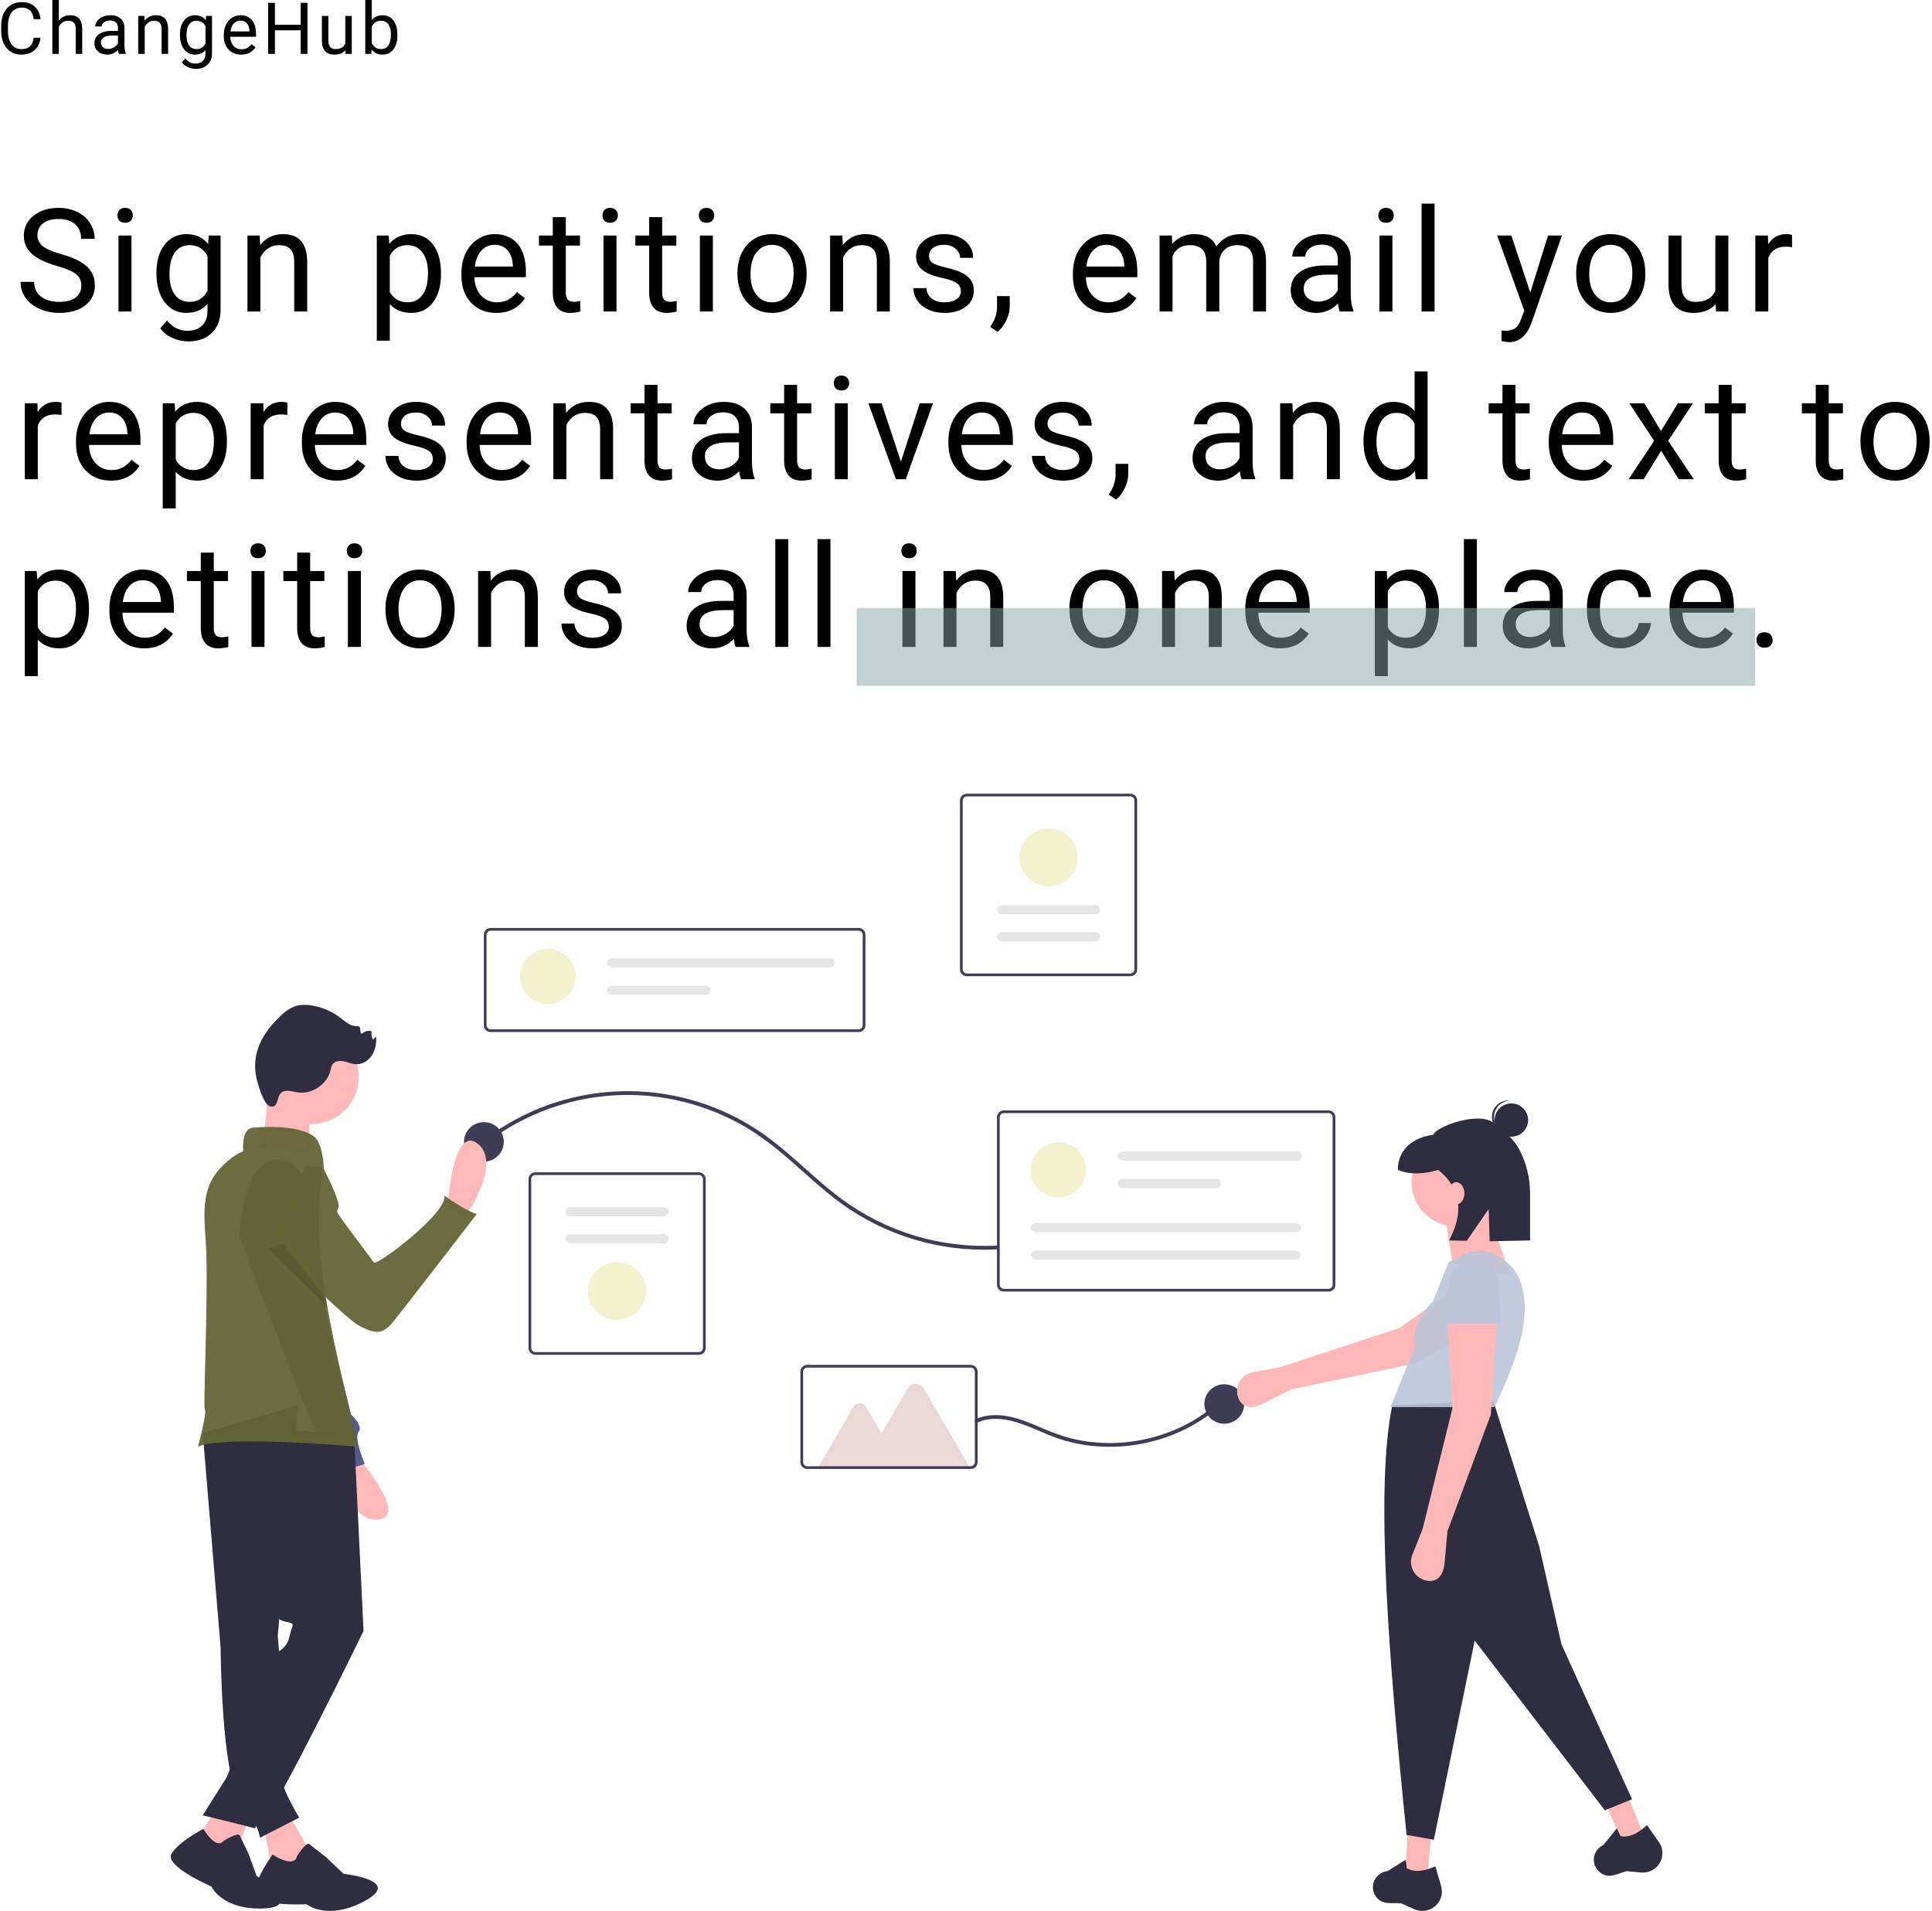 <svg width="645" height="638" viewBox="0 0 645 638" fill="none" xmlns="http://www.w3.org/2000/svg">
<path d="M19.016 88.789C15.156 87.68 12.344 86.32 10.578 84.711C8.828 83.086 7.953 81.086 7.953 78.711C7.953 76.023 9.023 73.805 11.164 72.055C13.32 70.289 16.117 69.406 19.555 69.406C21.898 69.406 23.984 69.859 25.812 70.766C27.656 71.672 29.078 72.922 30.078 74.516C31.094 76.109 31.602 77.852 31.602 79.742H27.078C27.078 77.68 26.422 76.062 25.109 74.891C23.797 73.703 21.945 73.109 19.555 73.109C17.336 73.109 15.602 73.602 14.352 74.586C13.117 75.555 12.5 76.906 12.5 78.641C12.5 80.031 13.086 81.211 14.258 82.18C15.445 83.133 17.453 84.008 20.281 84.805C23.125 85.602 25.344 86.484 26.938 87.453C28.547 88.406 29.734 89.523 30.5 90.805C31.281 92.086 31.672 93.594 31.672 95.328C31.672 98.094 30.594 100.312 28.438 101.984C26.281 103.641 23.398 104.469 19.789 104.469C17.445 104.469 15.258 104.023 13.227 103.133C11.195 102.227 9.625 100.992 8.516 99.43C7.422 97.867 6.875 96.094 6.875 94.109H11.398C11.398 96.172 12.156 97.805 13.672 99.008C15.203 100.195 17.242 100.789 19.789 100.789C22.164 100.789 23.984 100.305 25.25 99.336C26.516 98.367 27.148 97.047 27.148 95.375C27.148 93.703 26.562 92.414 25.391 91.508C24.219 90.586 22.094 89.68 19.016 88.789ZM43.892 104H39.556V78.641H43.892V104ZM39.205 71.914C39.205 71.211 39.416 70.617 39.837 70.133C40.275 69.648 40.916 69.406 41.759 69.406C42.603 69.406 43.244 69.648 43.681 70.133C44.119 70.617 44.337 71.211 44.337 71.914C44.337 72.617 44.119 73.203 43.681 73.672C43.244 74.141 42.603 74.375 41.759 74.375C40.916 74.375 40.275 74.141 39.837 73.672C39.416 73.203 39.205 72.617 39.205 71.914ZM52.222 91.109C52.222 87.156 53.136 84.016 54.964 81.688C56.792 79.344 59.214 78.172 62.23 78.172C65.323 78.172 67.737 79.266 69.472 81.453L69.683 78.641H73.644V103.391C73.644 106.672 72.667 109.258 70.714 111.148C68.777 113.039 66.167 113.984 62.886 113.984C61.058 113.984 59.269 113.594 57.519 112.812C55.769 112.031 54.433 110.961 53.511 109.602L55.761 107C57.62 109.297 59.894 110.445 62.581 110.445C64.691 110.445 66.331 109.852 67.503 108.664C68.691 107.477 69.284 105.805 69.284 103.648V101.469C67.55 103.469 65.183 104.469 62.183 104.469C59.214 104.469 56.808 103.273 54.964 100.883C53.136 98.492 52.222 95.234 52.222 91.109ZM56.581 91.602C56.581 94.461 57.167 96.711 58.339 98.352C59.511 99.977 61.152 100.789 63.261 100.789C65.995 100.789 68.003 99.547 69.284 97.062V85.484C67.956 83.062 65.964 81.852 63.308 81.852C61.198 81.852 59.55 82.672 58.362 84.312C57.175 85.953 56.581 88.383 56.581 91.602ZM86.708 78.641L86.848 81.828C88.786 79.391 91.317 78.172 94.442 78.172C99.802 78.172 102.505 81.195 102.552 87.242V104H98.216V87.219C98.2 85.391 97.778 84.039 96.95 83.164C96.138 82.289 94.864 81.852 93.13 81.852C91.723 81.852 90.489 82.227 89.427 82.977C88.364 83.727 87.536 84.711 86.942 85.93V104H82.606V78.641H86.708ZM147.219 91.602C147.219 95.461 146.336 98.57 144.57 100.93C142.805 103.289 140.414 104.469 137.398 104.469C134.32 104.469 131.898 103.492 130.133 101.539V113.75H125.797V78.641H129.758L129.969 81.453C131.734 79.266 134.188 78.172 137.328 78.172C140.375 78.172 142.781 79.32 144.547 81.617C146.328 83.914 147.219 87.109 147.219 91.203V91.602ZM142.883 91.109C142.883 88.25 142.273 85.992 141.055 84.336C139.836 82.68 138.164 81.852 136.039 81.852C133.414 81.852 131.445 83.016 130.133 85.344V97.461C131.43 99.773 133.414 100.93 136.086 100.93C138.164 100.93 139.812 100.109 141.031 98.469C142.266 96.812 142.883 94.359 142.883 91.109ZM165.673 104.469C162.236 104.469 159.439 103.344 157.283 101.094C155.127 98.828 154.048 95.805 154.048 92.023V91.227C154.048 88.711 154.525 86.469 155.478 84.5C156.447 82.516 157.791 80.969 159.509 79.859C161.244 78.734 163.119 78.172 165.134 78.172C168.431 78.172 170.994 79.258 172.822 81.43C174.65 83.602 175.564 86.711 175.564 90.758V92.562H158.384C158.447 95.062 159.173 97.086 160.564 98.633C161.97 100.164 163.752 100.93 165.908 100.93C167.439 100.93 168.736 100.617 169.798 99.992C170.861 99.367 171.791 98.539 172.587 97.508L175.236 99.57C173.111 102.836 169.923 104.469 165.673 104.469ZM165.134 81.734C163.384 81.734 161.916 82.375 160.728 83.656C159.541 84.922 158.806 86.703 158.525 89H171.228V88.672C171.103 86.469 170.509 84.766 169.447 83.562C168.384 82.344 166.947 81.734 165.134 81.734ZM188.886 72.5V78.641H193.62V81.992H188.886V97.719C188.886 98.734 189.097 99.5 189.519 100.016C189.941 100.516 190.659 100.766 191.675 100.766C192.175 100.766 192.863 100.672 193.738 100.484V104C192.597 104.312 191.488 104.469 190.409 104.469C188.472 104.469 187.011 103.883 186.027 102.711C185.042 101.539 184.55 99.875 184.55 97.719V81.992H179.933V78.641H184.55V72.5H188.886ZM205.817 104H201.481V78.641H205.817V104ZM201.13 71.914C201.13 71.211 201.341 70.617 201.762 70.133C202.2 69.648 202.841 69.406 203.684 69.406C204.528 69.406 205.169 69.648 205.606 70.133C206.044 70.617 206.262 71.211 206.262 71.914C206.262 72.617 206.044 73.203 205.606 73.672C205.169 74.141 204.528 74.375 203.684 74.375C202.841 74.375 202.2 74.141 201.762 73.672C201.341 73.203 201.13 72.617 201.13 71.914ZM221.061 72.5V78.641H225.795V81.992H221.061V97.719C221.061 98.734 221.272 99.5 221.694 100.016C222.116 100.516 222.834 100.766 223.85 100.766C224.35 100.766 225.038 100.672 225.913 100.484V104C224.772 104.312 223.663 104.469 222.584 104.469C220.647 104.469 219.186 103.883 218.202 102.711C217.217 101.539 216.725 99.875 216.725 97.719V81.992H212.108V78.641H216.725V72.5H221.061ZM237.992 104H233.656V78.641H237.992V104ZM233.305 71.914C233.305 71.211 233.516 70.617 233.938 70.133C234.375 69.648 235.016 69.406 235.859 69.406C236.703 69.406 237.344 69.648 237.781 70.133C238.219 70.617 238.438 71.211 238.438 71.914C238.438 72.617 238.219 73.203 237.781 73.672C237.344 74.141 236.703 74.375 235.859 74.375C235.016 74.375 234.375 74.141 233.938 73.672C233.516 73.203 233.305 72.617 233.305 71.914ZM246.205 91.086C246.205 88.602 246.689 86.367 247.658 84.383C248.642 82.398 250.002 80.867 251.736 79.789C253.486 78.711 255.478 78.172 257.712 78.172C261.166 78.172 263.955 79.367 266.08 81.758C268.22 84.148 269.291 87.328 269.291 91.297V91.602C269.291 94.07 268.814 96.289 267.861 98.258C266.923 100.211 265.572 101.734 263.806 102.828C262.056 103.922 260.041 104.469 257.759 104.469C254.322 104.469 251.533 103.273 249.392 100.883C247.267 98.492 246.205 95.328 246.205 91.391V91.086ZM250.564 91.602C250.564 94.414 251.212 96.672 252.509 98.375C253.822 100.078 255.572 100.93 257.759 100.93C259.962 100.93 261.712 100.07 263.009 98.352C264.306 96.617 264.955 94.195 264.955 91.086C264.955 88.305 264.291 86.055 262.962 84.336C261.65 82.602 259.9 81.734 257.712 81.734C255.572 81.734 253.845 82.586 252.533 84.289C251.22 85.992 250.564 88.43 250.564 91.602ZM281.23 78.641L281.37 81.828C283.308 79.391 285.839 78.172 288.964 78.172C294.323 78.172 297.027 81.195 297.073 87.242V104H292.737V87.219C292.722 85.391 292.3 84.039 291.472 83.164C290.659 82.289 289.386 81.852 287.652 81.852C286.245 81.852 285.011 82.227 283.948 82.977C282.886 83.727 282.058 84.711 281.464 85.93V104H277.128V78.641H281.23ZM320.778 97.273C320.778 96.102 320.333 95.195 319.442 94.555C318.567 93.898 317.028 93.336 314.825 92.867C312.638 92.398 310.895 91.836 309.598 91.18C308.317 90.523 307.364 89.742 306.739 88.836C306.13 87.93 305.825 86.852 305.825 85.602C305.825 83.523 306.7 81.766 308.45 80.328C310.216 78.891 312.466 78.172 315.2 78.172C318.075 78.172 320.403 78.914 322.184 80.398C323.981 81.883 324.88 83.781 324.88 86.094H320.52C320.52 84.906 320.013 83.883 318.997 83.023C317.997 82.164 316.731 81.734 315.2 81.734C313.622 81.734 312.388 82.078 311.497 82.766C310.606 83.453 310.161 84.352 310.161 85.461C310.161 86.508 310.575 87.297 311.403 87.828C312.231 88.359 313.723 88.867 315.88 89.352C318.052 89.836 319.809 90.414 321.153 91.086C322.497 91.758 323.489 92.57 324.13 93.523C324.786 94.461 325.114 95.609 325.114 96.969C325.114 99.234 324.208 101.055 322.395 102.43C320.583 103.789 318.231 104.469 315.341 104.469C313.309 104.469 311.513 104.109 309.95 103.391C308.388 102.672 307.161 101.672 306.27 100.391C305.395 99.094 304.958 97.695 304.958 96.195H309.294C309.372 97.648 309.95 98.805 311.028 99.664C312.122 100.508 313.559 100.93 315.341 100.93C316.981 100.93 318.294 100.602 319.278 99.945C320.278 99.273 320.778 98.383 320.778 97.273ZM333.022 110.797L330.561 109.109C332.03 107.062 332.795 104.953 332.858 102.781V98.867H337.1V102.266C337.1 103.844 336.709 105.422 335.928 107C335.163 108.578 334.194 109.844 333.022 110.797ZM369.814 104.469C366.377 104.469 363.58 103.344 361.423 101.094C359.267 98.828 358.189 95.805 358.189 92.023V91.227C358.189 88.711 358.666 86.469 359.619 84.5C360.587 82.516 361.931 80.969 363.65 79.859C365.384 78.734 367.259 78.172 369.275 78.172C372.572 78.172 375.134 79.258 376.962 81.43C378.791 83.602 379.705 86.711 379.705 90.758V92.562H362.525C362.587 95.062 363.314 97.086 364.705 98.633C366.111 100.164 367.892 100.93 370.048 100.93C371.58 100.93 372.877 100.617 373.939 99.992C375.002 99.367 375.931 98.539 376.728 97.508L379.377 99.57C377.252 102.836 374.064 104.469 369.814 104.469ZM369.275 81.734C367.525 81.734 366.056 82.375 364.869 83.656C363.681 84.922 362.947 86.703 362.666 89H375.369V88.672C375.244 86.469 374.65 84.766 373.587 83.562C372.525 82.344 371.087 81.734 369.275 81.734ZM391.222 78.641L391.339 81.453C393.198 79.266 395.706 78.172 398.862 78.172C402.409 78.172 404.823 79.531 406.105 82.25C406.948 81.031 408.042 80.047 409.386 79.297C410.745 78.547 412.347 78.172 414.191 78.172C419.753 78.172 422.581 81.117 422.675 87.008V104H418.339V87.266C418.339 85.453 417.925 84.102 417.097 83.211C416.269 82.305 414.878 81.852 412.925 81.852C411.316 81.852 409.98 82.336 408.917 83.305C407.855 84.258 407.237 85.547 407.066 87.172V104H402.706V87.383C402.706 83.695 400.902 81.852 397.292 81.852C394.448 81.852 392.503 83.062 391.456 85.484V104H387.12V78.641H391.222ZM447.294 104C447.044 103.5 446.841 102.609 446.684 101.328C444.669 103.422 442.263 104.469 439.466 104.469C436.966 104.469 434.911 103.766 433.302 102.359C431.708 100.938 430.911 99.141 430.911 96.969C430.911 94.328 431.911 92.281 433.911 90.828C435.927 89.359 438.755 88.625 442.395 88.625H446.614V86.633C446.614 85.117 446.161 83.914 445.255 83.023C444.348 82.117 443.013 81.664 441.247 81.664C439.7 81.664 438.403 82.055 437.356 82.836C436.309 83.617 435.786 84.562 435.786 85.672H431.427C431.427 84.406 431.872 83.188 432.763 82.016C433.669 80.828 434.888 79.891 436.419 79.203C437.966 78.516 439.661 78.172 441.505 78.172C444.427 78.172 446.716 78.906 448.372 80.375C450.028 81.828 450.888 83.836 450.95 86.398V98.07C450.95 100.398 451.247 102.25 451.841 103.625V104H447.294ZM440.098 100.695C441.458 100.695 442.747 100.344 443.966 99.641C445.184 98.938 446.067 98.023 446.614 96.898V91.695H443.216C437.903 91.695 435.247 93.25 435.247 96.359C435.247 97.719 435.7 98.781 436.606 99.547C437.513 100.312 438.677 100.695 440.098 100.695ZM464.858 104H460.522V78.641H464.858V104ZM460.17 71.914C460.17 71.211 460.381 70.617 460.803 70.133C461.241 69.648 461.881 69.406 462.725 69.406C463.569 69.406 464.209 69.648 464.647 70.133C465.084 70.617 465.303 71.211 465.303 71.914C465.303 72.617 465.084 73.203 464.647 73.672C464.209 74.141 463.569 74.375 462.725 74.375C461.881 74.375 461.241 74.141 460.803 73.672C460.381 73.203 460.17 72.617 460.17 71.914ZM478.93 104H474.594V68H478.93V104ZM510.894 97.648L516.8 78.641H521.441L511.245 107.914C509.667 112.133 507.159 114.242 503.722 114.242L502.902 114.172L501.284 113.867V110.352L502.456 110.445C503.925 110.445 505.066 110.148 505.878 109.555C506.706 108.961 507.386 107.875 507.917 106.297L508.878 103.719L499.831 78.641H504.566L510.894 97.648ZM526.208 91.086C526.208 88.602 526.692 86.367 527.661 84.383C528.645 82.398 530.005 80.867 531.739 79.789C533.489 78.711 535.481 78.172 537.716 78.172C541.169 78.172 543.958 79.367 546.083 81.758C548.223 84.148 549.294 87.328 549.294 91.297V91.602C549.294 94.07 548.817 96.289 547.864 98.258C546.927 100.211 545.575 101.734 543.809 102.828C542.059 103.922 540.044 104.469 537.763 104.469C534.325 104.469 531.536 103.273 529.395 100.883C527.27 98.492 526.208 95.328 526.208 91.391V91.086ZM530.567 91.602C530.567 94.414 531.216 96.672 532.513 98.375C533.825 100.078 535.575 100.93 537.763 100.93C539.966 100.93 541.716 100.07 543.013 98.352C544.309 96.617 544.958 94.195 544.958 91.086C544.958 88.305 544.294 86.055 542.966 84.336C541.653 82.602 539.903 81.734 537.716 81.734C535.575 81.734 533.848 82.586 532.536 84.289C531.223 85.992 530.567 88.43 530.567 91.602ZM572.787 101.492C571.1 103.477 568.623 104.469 565.358 104.469C562.655 104.469 560.592 103.688 559.17 102.125C557.764 100.547 557.053 98.219 557.037 95.141V78.641H561.373V95.023C561.373 98.867 562.936 100.789 566.061 100.789C569.373 100.789 571.577 99.555 572.67 97.086V78.641H577.006V104H572.881L572.787 101.492ZM598.273 82.531C597.617 82.422 596.906 82.367 596.141 82.367C593.297 82.367 591.367 83.578 590.352 86V104H586.016V78.641H590.234L590.305 81.57C591.727 79.305 593.742 78.172 596.352 78.172C597.195 78.172 597.836 78.281 598.273 78.5V82.531ZM20.539 138.531C19.883 138.422 19.172 138.367 18.406 138.367C15.562 138.367 13.633 139.578 12.617 142V160H8.281V134.641H12.5L12.57 137.57C13.992 135.305 16.008 134.172 18.617 134.172C19.461 134.172 20.102 134.281 20.539 134.5V138.531ZM37.002 160.469C33.564 160.469 30.767 159.344 28.611 157.094C26.455 154.828 25.377 151.805 25.377 148.023V147.227C25.377 144.711 25.853 142.469 26.806 140.5C27.775 138.516 29.119 136.969 30.837 135.859C32.572 134.734 34.447 134.172 36.462 134.172C39.759 134.172 42.322 135.258 44.15 137.43C45.978 139.602 46.892 142.711 46.892 146.758V148.562H29.712C29.775 151.062 30.502 153.086 31.892 154.633C33.298 156.164 35.08 156.93 37.236 156.93C38.767 156.93 40.064 156.617 41.127 155.992C42.189 155.367 43.119 154.539 43.916 153.508L46.564 155.57C44.439 158.836 41.252 160.469 37.002 160.469ZM36.462 137.734C34.712 137.734 33.244 138.375 32.056 139.656C30.869 140.922 30.134 142.703 29.853 145H42.556V144.672C42.431 142.469 41.837 140.766 40.775 139.562C39.712 138.344 38.275 137.734 36.462 137.734ZM75.753 147.602C75.753 151.461 74.87 154.57 73.105 156.93C71.339 159.289 68.948 160.469 65.933 160.469C62.855 160.469 60.433 159.492 58.667 157.539V169.75H54.331V134.641H58.292L58.503 137.453C60.269 135.266 62.722 134.172 65.862 134.172C68.909 134.172 71.316 135.32 73.081 137.617C74.862 139.914 75.753 143.109 75.753 147.203V147.602ZM71.417 147.109C71.417 144.25 70.808 141.992 69.589 140.336C68.37 138.68 66.698 137.852 64.573 137.852C61.948 137.852 59.98 139.016 58.667 141.344V153.461C59.964 155.773 61.948 156.93 64.62 156.93C66.698 156.93 68.347 156.109 69.566 154.469C70.8 152.812 71.417 150.359 71.417 147.109ZM95.942 138.531C95.286 138.422 94.575 138.367 93.809 138.367C90.966 138.367 89.036 139.578 88.02 142V160H83.684V134.641H87.903L87.973 137.57C89.395 135.305 91.411 134.172 94.02 134.172C94.864 134.172 95.505 134.281 95.942 134.5V138.531ZM112.405 160.469C108.967 160.469 106.17 159.344 104.014 157.094C101.858 154.828 100.78 151.805 100.78 148.023V147.227C100.78 144.711 101.256 142.469 102.209 140.5C103.178 138.516 104.522 136.969 106.241 135.859C107.975 134.734 109.85 134.172 111.866 134.172C115.162 134.172 117.725 135.258 119.553 137.43C121.381 139.602 122.295 142.711 122.295 146.758V148.562H105.116C105.178 151.062 105.905 153.086 107.295 154.633C108.702 156.164 110.483 156.93 112.639 156.93C114.17 156.93 115.467 156.617 116.53 155.992C117.592 155.367 118.522 154.539 119.319 153.508L121.967 155.57C119.842 158.836 116.655 160.469 112.405 160.469ZM111.866 137.734C110.116 137.734 108.647 138.375 107.459 139.656C106.272 140.922 105.537 142.703 105.256 145H117.959V144.672C117.834 142.469 117.241 140.766 116.178 139.562C115.116 138.344 113.678 137.734 111.866 137.734ZM144.5 153.273C144.5 152.102 144.055 151.195 143.164 150.555C142.289 149.898 140.75 149.336 138.547 148.867C136.359 148.398 134.617 147.836 133.32 147.18C132.039 146.523 131.086 145.742 130.461 144.836C129.852 143.93 129.547 142.852 129.547 141.602C129.547 139.523 130.422 137.766 132.172 136.328C133.938 134.891 136.188 134.172 138.922 134.172C141.797 134.172 144.125 134.914 145.906 136.398C147.703 137.883 148.602 139.781 148.602 142.094H144.242C144.242 140.906 143.734 139.883 142.719 139.023C141.719 138.164 140.453 137.734 138.922 137.734C137.344 137.734 136.109 138.078 135.219 138.766C134.328 139.453 133.883 140.352 133.883 141.461C133.883 142.508 134.297 143.297 135.125 143.828C135.953 144.359 137.445 144.867 139.602 145.352C141.773 145.836 143.531 146.414 144.875 147.086C146.219 147.758 147.211 148.57 147.852 149.523C148.508 150.461 148.836 151.609 148.836 152.969C148.836 155.234 147.93 157.055 146.117 158.43C144.305 159.789 141.953 160.469 139.062 160.469C137.031 160.469 135.234 160.109 133.672 159.391C132.109 158.672 130.883 157.672 129.992 156.391C129.117 155.094 128.68 153.695 128.68 152.195H133.016C133.094 153.648 133.672 154.805 134.75 155.664C135.844 156.508 137.281 156.93 139.062 156.93C140.703 156.93 142.016 156.602 143 155.945C144 155.273 144.5 154.383 144.5 153.273ZM167.408 160.469C163.97 160.469 161.173 159.344 159.017 157.094C156.861 154.828 155.783 151.805 155.783 148.023V147.227C155.783 144.711 156.259 142.469 157.212 140.5C158.181 138.516 159.525 136.969 161.244 135.859C162.978 134.734 164.853 134.172 166.869 134.172C170.166 134.172 172.728 135.258 174.556 137.43C176.384 139.602 177.298 142.711 177.298 146.758V148.562H160.119C160.181 151.062 160.908 153.086 162.298 154.633C163.705 156.164 165.486 156.93 167.642 156.93C169.173 156.93 170.47 156.617 171.533 155.992C172.595 155.367 173.525 154.539 174.322 153.508L176.97 155.57C174.845 158.836 171.658 160.469 167.408 160.469ZM166.869 137.734C165.119 137.734 163.65 138.375 162.462 139.656C161.275 140.922 160.541 142.703 160.259 145H172.962V144.672C172.837 142.469 172.244 140.766 171.181 139.562C170.119 138.344 168.681 137.734 166.869 137.734ZM188.839 134.641L188.98 137.828C190.917 135.391 193.448 134.172 196.573 134.172C201.933 134.172 204.636 137.195 204.683 143.242V160H200.347V143.219C200.331 141.391 199.909 140.039 199.081 139.164C198.269 138.289 196.995 137.852 195.261 137.852C193.855 137.852 192.62 138.227 191.558 138.977C190.495 139.727 189.667 140.711 189.073 141.93V160H184.738V134.641H188.839ZM219.505 128.5V134.641H224.239V137.992H219.505V153.719C219.505 154.734 219.716 155.5 220.137 156.016C220.559 156.516 221.278 156.766 222.294 156.766C222.794 156.766 223.481 156.672 224.356 156.484V160C223.216 160.312 222.106 160.469 221.028 160.469C219.091 160.469 217.63 159.883 216.645 158.711C215.661 157.539 215.169 155.875 215.169 153.719V137.992H210.552V134.641H215.169V128.5H219.505ZM247.381 160C247.131 159.5 246.928 158.609 246.772 157.328C244.756 159.422 242.35 160.469 239.553 160.469C237.053 160.469 234.998 159.766 233.389 158.359C231.795 156.938 230.998 155.141 230.998 152.969C230.998 150.328 231.998 148.281 233.998 146.828C236.014 145.359 238.842 144.625 242.483 144.625H246.702V142.633C246.702 141.117 246.248 139.914 245.342 139.023C244.436 138.117 243.1 137.664 241.334 137.664C239.788 137.664 238.491 138.055 237.444 138.836C236.397 139.617 235.873 140.562 235.873 141.672H231.514C231.514 140.406 231.959 139.188 232.85 138.016C233.756 136.828 234.975 135.891 236.506 135.203C238.053 134.516 239.748 134.172 241.592 134.172C244.514 134.172 246.803 134.906 248.459 136.375C250.116 137.828 250.975 139.836 251.038 142.398V154.07C251.038 156.398 251.334 158.25 251.928 159.625V160H247.381ZM240.186 156.695C241.545 156.695 242.834 156.344 244.053 155.641C245.272 154.938 246.155 154.023 246.702 152.898V147.695H243.303C237.991 147.695 235.334 149.25 235.334 152.359C235.334 153.719 235.788 154.781 236.694 155.547C237.6 156.312 238.764 156.695 240.186 156.695ZM266.117 128.5V134.641H270.852V137.992H266.117V153.719C266.117 154.734 266.328 155.5 266.75 156.016C267.172 156.516 267.891 156.766 268.906 156.766C269.406 156.766 270.094 156.672 270.969 156.484V160C269.828 160.312 268.719 160.469 267.641 160.469C265.703 160.469 264.242 159.883 263.258 158.711C262.273 157.539 261.781 155.875 261.781 153.719V137.992H257.164V134.641H261.781V128.5H266.117ZM283.048 160H278.712V134.641H283.048V160ZM278.361 127.914C278.361 127.211 278.572 126.617 278.994 126.133C279.431 125.648 280.072 125.406 280.916 125.406C281.759 125.406 282.4 125.648 282.837 126.133C283.275 126.617 283.494 127.211 283.494 127.914C283.494 128.617 283.275 129.203 282.837 129.672C282.4 130.141 281.759 130.375 280.916 130.375C280.072 130.375 279.431 130.141 278.994 129.672C278.572 129.203 278.361 128.617 278.361 127.914ZM300.777 154.117L307.058 134.641H311.487L302.394 160H299.089L289.902 134.641H294.331L300.777 154.117ZM328.255 160.469C324.817 160.469 322.02 159.344 319.864 157.094C317.708 154.828 316.63 151.805 316.63 148.023V147.227C316.63 144.711 317.106 142.469 318.059 140.5C319.028 138.516 320.372 136.969 322.091 135.859C323.825 134.734 325.7 134.172 327.716 134.172C331.013 134.172 333.575 135.258 335.403 137.43C337.231 139.602 338.145 142.711 338.145 146.758V148.562H320.966C321.028 151.062 321.755 153.086 323.145 154.633C324.552 156.164 326.333 156.93 328.489 156.93C330.02 156.93 331.317 156.617 332.38 155.992C333.442 155.367 334.372 154.539 335.169 153.508L337.817 155.57C335.692 158.836 332.505 160.469 328.255 160.469ZM327.716 137.734C325.966 137.734 324.497 138.375 323.309 139.656C322.122 140.922 321.388 142.703 321.106 145H333.809V144.672C333.684 142.469 333.091 140.766 332.028 139.562C330.966 138.344 329.528 137.734 327.716 137.734ZM360.35 153.273C360.35 152.102 359.905 151.195 359.014 150.555C358.139 149.898 356.6 149.336 354.397 148.867C352.209 148.398 350.467 147.836 349.17 147.18C347.889 146.523 346.936 145.742 346.311 144.836C345.702 143.93 345.397 142.852 345.397 141.602C345.397 139.523 346.272 137.766 348.022 136.328C349.788 134.891 352.038 134.172 354.772 134.172C357.647 134.172 359.975 134.914 361.756 136.398C363.553 137.883 364.452 139.781 364.452 142.094H360.092C360.092 140.906 359.584 139.883 358.569 139.023C357.569 138.164 356.303 137.734 354.772 137.734C353.194 137.734 351.959 138.078 351.069 138.766C350.178 139.453 349.733 140.352 349.733 141.461C349.733 142.508 350.147 143.297 350.975 143.828C351.803 144.359 353.295 144.867 355.452 145.352C357.623 145.836 359.381 146.414 360.725 147.086C362.069 147.758 363.061 148.57 363.702 149.523C364.358 150.461 364.686 151.609 364.686 152.969C364.686 155.234 363.78 157.055 361.967 158.43C360.155 159.789 357.803 160.469 354.913 160.469C352.881 160.469 351.084 160.109 349.522 159.391C347.959 158.672 346.733 157.672 345.842 156.391C344.967 155.094 344.53 153.695 344.53 152.195H348.866C348.944 153.648 349.522 154.805 350.6 155.664C351.694 156.508 353.131 156.93 354.913 156.93C356.553 156.93 357.866 156.602 358.85 155.945C359.85 155.273 360.35 154.383 360.35 153.273ZM372.594 166.797L370.133 165.109C371.602 163.062 372.367 160.953 372.43 158.781V154.867H376.672V158.266C376.672 159.844 376.281 161.422 375.5 163C374.734 164.578 373.766 165.844 372.594 166.797ZM414.519 160C414.269 159.5 414.066 158.609 413.909 157.328C411.894 159.422 409.487 160.469 406.691 160.469C404.191 160.469 402.136 159.766 400.527 158.359C398.933 156.938 398.136 155.141 398.136 152.969C398.136 150.328 399.136 148.281 401.136 146.828C403.152 145.359 405.98 144.625 409.62 144.625H413.839V142.633C413.839 141.117 413.386 139.914 412.48 139.023C411.573 138.117 410.237 137.664 408.472 137.664C406.925 137.664 405.628 138.055 404.581 138.836C403.534 139.617 403.011 140.562 403.011 141.672H398.652C398.652 140.406 399.097 139.188 399.987 138.016C400.894 136.828 402.112 135.891 403.644 135.203C405.191 134.516 406.886 134.172 408.73 134.172C411.652 134.172 413.941 134.906 415.597 136.375C417.253 137.828 418.112 139.836 418.175 142.398V154.07C418.175 156.398 418.472 158.25 419.066 159.625V160H414.519ZM407.323 156.695C408.683 156.695 409.972 156.344 411.191 155.641C412.409 154.938 413.292 154.023 413.839 152.898V147.695H410.441C405.128 147.695 402.472 149.25 402.472 152.359C402.472 153.719 402.925 154.781 403.831 155.547C404.737 156.312 405.902 156.695 407.323 156.695ZM431.473 134.641L431.614 137.828C433.552 135.391 436.083 134.172 439.208 134.172C444.567 134.172 447.27 137.195 447.317 143.242V160H442.981V143.219C442.966 141.391 442.544 140.039 441.716 139.164C440.903 138.289 439.63 137.852 437.895 137.852C436.489 137.852 435.255 138.227 434.192 138.977C433.13 139.727 432.302 140.711 431.708 141.93V160H427.372V134.641H431.473ZM455.202 147.109C455.202 143.219 456.123 140.094 457.967 137.734C459.811 135.359 462.225 134.172 465.209 134.172C468.178 134.172 470.53 135.188 472.264 137.219V124H476.6V160H472.616L472.405 157.281C470.67 159.406 468.256 160.469 465.163 160.469C462.225 160.469 459.827 159.266 457.967 156.859C456.123 154.453 455.202 151.312 455.202 147.438V147.109ZM459.538 147.602C459.538 150.477 460.131 152.727 461.319 154.352C462.506 155.977 464.147 156.789 466.241 156.789C468.991 156.789 470.998 155.555 472.264 153.086V141.438C470.967 139.047 468.975 137.852 466.288 137.852C464.163 137.852 462.506 138.672 461.319 140.312C460.131 141.953 459.538 144.383 459.538 147.602ZM505.939 128.5V134.641H510.673V137.992H505.939V153.719C505.939 154.734 506.15 155.5 506.572 156.016C506.994 156.516 507.712 156.766 508.728 156.766C509.228 156.766 509.916 156.672 510.791 156.484V160C509.65 160.312 508.541 160.469 507.462 160.469C505.525 160.469 504.064 159.883 503.08 158.711C502.095 157.539 501.603 155.875 501.603 153.719V137.992H496.986V134.641H501.603V128.5H505.939ZM528.683 160.469C525.245 160.469 522.448 159.344 520.292 157.094C518.136 154.828 517.058 151.805 517.058 148.023V147.227C517.058 144.711 517.534 142.469 518.487 140.5C519.456 138.516 520.8 136.969 522.519 135.859C524.253 134.734 526.128 134.172 528.144 134.172C531.441 134.172 534.003 135.258 535.831 137.43C537.659 139.602 538.573 142.711 538.573 146.758V148.562H521.394C521.456 151.062 522.183 153.086 523.573 154.633C524.98 156.164 526.761 156.93 528.917 156.93C530.448 156.93 531.745 156.617 532.808 155.992C533.87 155.367 534.8 154.539 535.597 153.508L538.245 155.57C536.12 158.836 532.933 160.469 528.683 160.469ZM528.144 137.734C526.394 137.734 524.925 138.375 523.737 139.656C522.55 140.922 521.816 142.703 521.534 145H534.237V144.672C534.112 142.469 533.519 140.766 532.456 139.562C531.394 138.344 529.956 137.734 528.144 137.734ZM554.52 143.898L560.145 134.641H565.208L556.911 147.18L565.466 160H560.45L554.591 150.508L548.731 160H543.692L552.247 147.18L543.95 134.641H548.966L554.52 143.898ZM578.108 128.5V134.641H582.842V137.992H578.108V153.719C578.108 154.734 578.319 155.5 578.741 156.016C579.162 156.516 579.881 156.766 580.897 156.766C581.397 156.766 582.084 156.672 582.959 156.484V160C581.819 160.312 580.709 160.469 579.631 160.469C577.694 160.469 576.233 159.883 575.248 158.711C574.264 157.539 573.772 155.875 573.772 153.719V137.992H569.155V134.641H573.772V128.5H578.108ZM610.517 128.5V134.641H615.252V137.992H610.517V153.719C610.517 154.734 610.728 155.5 611.15 156.016C611.572 156.516 612.291 156.766 613.306 156.766C613.806 156.766 614.494 156.672 615.369 156.484V160C614.228 160.312 613.119 160.469 612.041 160.469C610.103 160.469 608.642 159.883 607.658 158.711C606.673 157.539 606.181 155.875 606.181 153.719V137.992H601.564V134.641H606.181V128.5H610.517ZM621.12 147.086C621.12 144.602 621.605 142.367 622.573 140.383C623.558 138.398 624.917 136.867 626.652 135.789C628.402 134.711 630.394 134.172 632.628 134.172C636.081 134.172 638.87 135.367 640.995 137.758C643.136 140.148 644.206 143.328 644.206 147.297V147.602C644.206 150.07 643.73 152.289 642.777 154.258C641.839 156.211 640.487 157.734 638.722 158.828C636.972 159.922 634.956 160.469 632.675 160.469C629.237 160.469 626.448 159.273 624.308 156.883C622.183 154.492 621.12 151.328 621.12 147.391V147.086ZM625.48 147.602C625.48 150.414 626.128 152.672 627.425 154.375C628.737 156.078 630.487 156.93 632.675 156.93C634.878 156.93 636.628 156.07 637.925 154.352C639.222 152.617 639.87 150.195 639.87 147.086C639.87 144.305 639.206 142.055 637.878 140.336C636.566 138.602 634.816 137.734 632.628 137.734C630.487 137.734 628.761 138.586 627.448 140.289C626.136 141.992 625.48 144.43 625.48 147.602ZM29.703 203.602C29.703 207.461 28.82 210.57 27.055 212.93C25.289 215.289 22.898 216.469 19.883 216.469C16.805 216.469 14.383 215.492 12.617 213.539V225.75H8.281V190.641H12.242L12.453 193.453C14.219 191.266 16.672 190.172 19.812 190.172C22.859 190.172 25.266 191.32 27.031 193.617C28.812 195.914 29.703 199.109 29.703 203.203V203.602ZM25.367 203.109C25.367 200.25 24.758 197.992 23.539 196.336C22.32 194.68 20.648 193.852 18.523 193.852C15.898 193.852 13.93 195.016 12.617 197.344V209.461C13.914 211.773 15.898 212.93 18.57 212.93C20.648 212.93 22.297 212.109 23.516 210.469C24.75 208.812 25.367 206.359 25.367 203.109ZM48.158 216.469C44.72 216.469 41.923 215.344 39.767 213.094C37.611 210.828 36.533 207.805 36.533 204.023V203.227C36.533 200.711 37.009 198.469 37.962 196.5C38.931 194.516 40.275 192.969 41.994 191.859C43.728 190.734 45.603 190.172 47.619 190.172C50.916 190.172 53.478 191.258 55.306 193.43C57.134 195.602 58.048 198.711 58.048 202.758V204.562H40.869C40.931 207.062 41.658 209.086 43.048 210.633C44.455 212.164 46.236 212.93 48.392 212.93C49.923 212.93 51.22 212.617 52.283 211.992C53.345 211.367 54.275 210.539 55.072 209.508L57.72 211.57C55.595 214.836 52.408 216.469 48.158 216.469ZM47.619 193.734C45.869 193.734 44.4 194.375 43.212 195.656C42.025 196.922 41.291 198.703 41.009 201H53.712V200.672C53.587 198.469 52.994 196.766 51.931 195.562C50.869 194.344 49.431 193.734 47.619 193.734ZM71.37 184.5V190.641H76.105V193.992H71.37V209.719C71.37 210.734 71.581 211.5 72.003 212.016C72.425 212.516 73.144 212.766 74.159 212.766C74.659 212.766 75.347 212.672 76.222 212.484V216C75.081 216.312 73.972 216.469 72.894 216.469C70.956 216.469 69.495 215.883 68.511 214.711C67.527 213.539 67.034 211.875 67.034 209.719V193.992H62.417V190.641H67.034V184.5H71.37ZM88.302 216H83.966V190.641H88.302V216ZM83.614 183.914C83.614 183.211 83.825 182.617 84.247 182.133C84.684 181.648 85.325 181.406 86.169 181.406C87.013 181.406 87.653 181.648 88.091 182.133C88.528 182.617 88.747 183.211 88.747 183.914C88.747 184.617 88.528 185.203 88.091 185.672C87.653 186.141 87.013 186.375 86.169 186.375C85.325 186.375 84.684 186.141 84.247 185.672C83.825 185.203 83.614 184.617 83.614 183.914ZM103.545 184.5V190.641H108.28V193.992H103.545V209.719C103.545 210.734 103.756 211.5 104.178 212.016C104.6 212.516 105.319 212.766 106.334 212.766C106.834 212.766 107.522 212.672 108.397 212.484V216C107.256 216.312 106.147 216.469 105.069 216.469C103.131 216.469 101.67 215.883 100.686 214.711C99.702 213.539 99.209 211.875 99.209 209.719V193.992H94.592V190.641H99.209V184.5H103.545ZM120.477 216H116.141V190.641H120.477V216ZM115.789 183.914C115.789 183.211 116 182.617 116.422 182.133C116.859 181.648 117.5 181.406 118.344 181.406C119.188 181.406 119.828 181.648 120.266 182.133C120.703 182.617 120.922 183.211 120.922 183.914C120.922 184.617 120.703 185.203 120.266 185.672C119.828 186.141 119.188 186.375 118.344 186.375C117.5 186.375 116.859 186.141 116.422 185.672C116 185.203 115.789 184.617 115.789 183.914ZM128.689 203.086C128.689 200.602 129.173 198.367 130.142 196.383C131.127 194.398 132.486 192.867 134.22 191.789C135.97 190.711 137.963 190.172 140.197 190.172C143.65 190.172 146.439 191.367 148.564 193.758C150.705 196.148 151.775 199.328 151.775 203.297V203.602C151.775 206.07 151.298 208.289 150.345 210.258C149.408 212.211 148.056 213.734 146.291 214.828C144.541 215.922 142.525 216.469 140.244 216.469C136.806 216.469 134.017 215.273 131.877 212.883C129.752 210.492 128.689 207.328 128.689 203.391V203.086ZM133.048 203.602C133.048 206.414 133.697 208.672 134.994 210.375C136.306 212.078 138.056 212.93 140.244 212.93C142.447 212.93 144.197 212.07 145.494 210.352C146.791 208.617 147.439 206.195 147.439 203.086C147.439 200.305 146.775 198.055 145.447 196.336C144.134 194.602 142.384 193.734 140.197 193.734C138.056 193.734 136.33 194.586 135.017 196.289C133.705 197.992 133.048 200.43 133.048 203.602ZM163.714 190.641L163.855 193.828C165.792 191.391 168.323 190.172 171.448 190.172C176.808 190.172 179.511 193.195 179.558 199.242V216H175.222V199.219C175.206 197.391 174.784 196.039 173.956 195.164C173.144 194.289 171.87 193.852 170.136 193.852C168.73 193.852 167.495 194.227 166.433 194.977C165.37 195.727 164.542 196.711 163.948 197.93V216H159.613V190.641H163.714ZM203.262 209.273C203.262 208.102 202.817 207.195 201.927 206.555C201.052 205.898 199.512 205.336 197.309 204.867C195.122 204.398 193.38 203.836 192.083 203.18C190.802 202.523 189.848 201.742 189.223 200.836C188.614 199.93 188.309 198.852 188.309 197.602C188.309 195.523 189.184 193.766 190.934 192.328C192.7 190.891 194.95 190.172 197.684 190.172C200.559 190.172 202.887 190.914 204.669 192.398C206.466 193.883 207.364 195.781 207.364 198.094H203.005C203.005 196.906 202.497 195.883 201.481 195.023C200.481 194.164 199.216 193.734 197.684 193.734C196.106 193.734 194.872 194.078 193.981 194.766C193.091 195.453 192.645 196.352 192.645 197.461C192.645 198.508 193.059 199.297 193.887 199.828C194.716 200.359 196.208 200.867 198.364 201.352C200.536 201.836 202.294 202.414 203.637 203.086C204.981 203.758 205.973 204.57 206.614 205.523C207.27 206.461 207.598 207.609 207.598 208.969C207.598 211.234 206.692 213.055 204.88 214.43C203.067 215.789 200.716 216.469 197.825 216.469C195.794 216.469 193.997 216.109 192.434 215.391C190.872 214.672 189.645 213.672 188.755 212.391C187.88 211.094 187.442 209.695 187.442 208.195H191.778C191.856 209.648 192.434 210.805 193.512 211.664C194.606 212.508 196.044 212.93 197.825 212.93C199.466 212.93 200.778 212.602 201.762 211.945C202.762 211.273 203.262 210.383 203.262 209.273ZM245.609 216C245.359 215.5 245.156 214.609 245 213.328C242.984 215.422 240.578 216.469 237.781 216.469C235.281 216.469 233.227 215.766 231.617 214.359C230.023 212.938 229.227 211.141 229.227 208.969C229.227 206.328 230.227 204.281 232.227 202.828C234.242 201.359 237.07 200.625 240.711 200.625H244.93V198.633C244.93 197.117 244.477 195.914 243.57 195.023C242.664 194.117 241.328 193.664 239.562 193.664C238.016 193.664 236.719 194.055 235.672 194.836C234.625 195.617 234.102 196.562 234.102 197.672H229.742C229.742 196.406 230.188 195.188 231.078 194.016C231.984 192.828 233.203 191.891 234.734 191.203C236.281 190.516 237.977 190.172 239.82 190.172C242.742 190.172 245.031 190.906 246.688 192.375C248.344 193.828 249.203 195.836 249.266 198.398V210.07C249.266 212.398 249.562 214.25 250.156 215.625V216H245.609ZM238.414 212.695C239.773 212.695 241.062 212.344 242.281 211.641C243.5 210.938 244.383 210.023 244.93 208.898V203.695H241.531C236.219 203.695 233.562 205.25 233.562 208.359C233.562 209.719 234.016 210.781 234.922 211.547C235.828 212.312 236.992 212.695 238.414 212.695ZM263.173 216H258.837V180H263.173V216ZM277.245 216H272.909V180H277.245V216ZM305.623 216H301.288V190.641H305.623V216ZM300.936 183.914C300.936 183.211 301.147 182.617 301.569 182.133C302.006 181.648 302.647 181.406 303.491 181.406C304.334 181.406 304.975 181.648 305.413 182.133C305.85 182.617 306.069 183.211 306.069 183.914C306.069 184.617 305.85 185.203 305.413 185.672C304.975 186.141 304.334 186.375 303.491 186.375C302.647 186.375 302.006 186.141 301.569 185.672C301.147 185.203 300.936 184.617 300.936 183.914ZM319.086 190.641L319.227 193.828C321.164 191.391 323.695 190.172 326.82 190.172C332.18 190.172 334.883 193.195 334.93 199.242V216H330.594V199.219C330.578 197.391 330.156 196.039 329.328 195.164C328.516 194.289 327.242 193.852 325.508 193.852C324.102 193.852 322.867 194.227 321.805 194.977C320.742 195.727 319.914 196.711 319.32 197.93V216H314.984V190.641H319.086ZM357.027 203.086C357.027 200.602 357.511 198.367 358.48 196.383C359.464 194.398 360.823 192.867 362.558 191.789C364.308 190.711 366.3 190.172 368.534 190.172C371.987 190.172 374.777 191.367 376.902 193.758C379.042 196.148 380.112 199.328 380.112 203.297V203.602C380.112 206.07 379.636 208.289 378.683 210.258C377.745 212.211 376.394 213.734 374.628 214.828C372.878 215.922 370.862 216.469 368.581 216.469C365.144 216.469 362.355 215.273 360.214 212.883C358.089 210.492 357.027 207.328 357.027 203.391V203.086ZM361.386 203.602C361.386 206.414 362.034 208.672 363.331 210.375C364.644 212.078 366.394 212.93 368.581 212.93C370.784 212.93 372.534 212.07 373.831 210.352C375.128 208.617 375.777 206.195 375.777 203.086C375.777 200.305 375.112 198.055 373.784 196.336C372.472 194.602 370.722 193.734 368.534 193.734C366.394 193.734 364.667 194.586 363.355 196.289C362.042 197.992 361.386 200.43 361.386 203.602ZM392.052 190.641L392.192 193.828C394.13 191.391 396.661 190.172 399.786 190.172C405.145 190.172 407.848 193.195 407.895 199.242V216H403.559V199.219C403.544 197.391 403.122 196.039 402.294 195.164C401.481 194.289 400.208 193.852 398.473 193.852C397.067 193.852 395.833 194.227 394.77 194.977C393.708 195.727 392.88 196.711 392.286 197.93V216H387.95V190.641H392.052ZM427.358 216.469C423.92 216.469 421.123 215.344 418.967 213.094C416.811 210.828 415.733 207.805 415.733 204.023V203.227C415.733 200.711 416.209 198.469 417.163 196.5C418.131 194.516 419.475 192.969 421.194 191.859C422.928 190.734 424.803 190.172 426.819 190.172C430.116 190.172 432.678 191.258 434.506 193.43C436.334 195.602 437.248 198.711 437.248 202.758V204.562H420.069C420.131 207.062 420.858 209.086 422.248 210.633C423.655 212.164 425.436 212.93 427.592 212.93C429.123 212.93 430.42 212.617 431.483 211.992C432.545 211.367 433.475 210.539 434.272 209.508L436.92 211.57C434.795 214.836 431.608 216.469 427.358 216.469ZM426.819 193.734C425.069 193.734 423.6 194.375 422.413 195.656C421.225 196.922 420.491 198.703 420.209 201H432.913V200.672C432.788 198.469 432.194 196.766 431.131 195.562C430.069 194.344 428.631 193.734 426.819 193.734ZM480.416 203.602C480.416 207.461 479.533 210.57 477.767 212.93C476.002 215.289 473.611 216.469 470.595 216.469C467.517 216.469 465.095 215.492 463.33 213.539V225.75H458.994V190.641H462.955L463.166 193.453C464.931 191.266 467.384 190.172 470.525 190.172C473.572 190.172 475.978 191.32 477.744 193.617C479.525 195.914 480.416 199.109 480.416 203.203V203.602ZM476.08 203.109C476.08 200.25 475.47 197.992 474.252 196.336C473.033 194.68 471.361 193.852 469.236 193.852C466.611 193.852 464.642 195.016 463.33 197.344V209.461C464.627 211.773 466.611 212.93 469.283 212.93C471.361 212.93 473.009 212.109 474.228 210.469C475.462 208.812 476.08 206.359 476.08 203.109ZM493.058 216H488.722V180H493.058V216ZM518.075 216C517.825 215.5 517.622 214.609 517.466 213.328C515.45 215.422 513.044 216.469 510.247 216.469C507.747 216.469 505.692 215.766 504.083 214.359C502.489 212.938 501.692 211.141 501.692 208.969C501.692 206.328 502.692 204.281 504.692 202.828C506.708 201.359 509.536 200.625 513.177 200.625H517.395V198.633C517.395 197.117 516.942 195.914 516.036 195.023C515.13 194.117 513.794 193.664 512.028 193.664C510.481 193.664 509.184 194.055 508.138 194.836C507.091 195.617 506.567 196.562 506.567 197.672H502.208C502.208 196.406 502.653 195.188 503.544 194.016C504.45 192.828 505.669 191.891 507.2 191.203C508.747 190.516 510.442 190.172 512.286 190.172C515.208 190.172 517.497 190.906 519.153 192.375C520.809 193.828 521.669 195.836 521.731 198.398V210.07C521.731 212.398 522.028 214.25 522.622 215.625V216H518.075ZM510.88 212.695C512.239 212.695 513.528 212.344 514.747 211.641C515.966 210.938 516.848 210.023 517.395 208.898V203.695H513.997C508.684 203.695 506.028 205.25 506.028 208.359C506.028 209.719 506.481 210.781 507.388 211.547C508.294 212.312 509.458 212.695 510.88 212.695ZM541.1 212.93C542.647 212.93 543.998 212.461 545.155 211.523C546.311 210.586 546.952 209.414 547.077 208.008H551.178C551.1 209.461 550.6 210.844 549.678 212.156C548.756 213.469 547.522 214.516 545.975 215.297C544.444 216.078 542.819 216.469 541.1 216.469C537.647 216.469 534.897 215.32 532.85 213.023C530.819 210.711 529.803 207.555 529.803 203.555V202.828C529.803 200.359 530.256 198.164 531.162 196.242C532.069 194.32 533.366 192.828 535.053 191.766C536.756 190.703 538.764 190.172 541.077 190.172C543.92 190.172 546.28 191.023 548.155 192.727C550.045 194.43 551.053 196.641 551.178 199.359H547.077C546.952 197.719 546.327 196.375 545.202 195.328C544.092 194.266 542.717 193.734 541.077 193.734C538.873 193.734 537.162 194.531 535.944 196.125C534.741 197.703 534.139 199.992 534.139 202.992V203.812C534.139 206.734 534.741 208.984 535.944 210.562C537.147 212.141 538.866 212.93 541.1 212.93ZM568.977 216.469C565.539 216.469 562.742 215.344 560.586 213.094C558.43 210.828 557.352 207.805 557.352 204.023V203.227C557.352 200.711 557.828 198.469 558.781 196.5C559.75 194.516 561.094 192.969 562.812 191.859C564.547 190.734 566.422 190.172 568.438 190.172C571.734 190.172 574.297 191.258 576.125 193.43C577.953 195.602 578.867 198.711 578.867 202.758V204.562H561.688C561.75 207.062 562.477 209.086 563.867 210.633C565.273 212.164 567.055 212.93 569.211 212.93C570.742 212.93 572.039 212.617 573.102 211.992C574.164 211.367 575.094 210.539 575.891 209.508L578.539 211.57C576.414 214.836 573.227 216.469 568.977 216.469ZM568.438 193.734C566.688 193.734 565.219 194.375 564.031 195.656C562.844 196.922 562.109 198.703 561.828 201H574.531V200.672C574.406 198.469 573.812 196.766 572.75 195.562C571.688 194.344 570.25 193.734 568.438 193.734ZM586.4 213.727C586.4 212.977 586.619 212.352 587.056 211.852C587.509 211.352 588.181 211.102 589.072 211.102C589.963 211.102 590.634 211.352 591.088 211.852C591.556 212.352 591.791 212.977 591.791 213.727C591.791 214.445 591.556 215.047 591.088 215.531C590.634 216.016 589.963 216.258 589.072 216.258C588.181 216.258 587.509 216.016 587.056 215.531C586.619 215.047 586.4 214.445 586.4 213.727Z" fill="black"/>
<g clip-path="url(#clip0)">
<path d="M286.654 344.573H163.804C163.201 344.572 162.622 344.334 162.196 343.911C161.769 343.488 161.53 342.914 161.529 342.316V312.085C161.53 311.487 161.769 310.913 162.196 310.49C162.622 310.067 163.201 309.829 163.804 309.828H286.654C287.257 309.829 287.836 310.067 288.262 310.49C288.689 310.913 288.929 311.487 288.929 312.085V342.316C288.929 342.914 288.689 343.488 288.262 343.911C287.836 344.334 287.257 344.572 286.654 344.573ZM163.804 310.731C163.442 310.731 163.095 310.874 162.839 311.128C162.583 311.382 162.439 311.726 162.439 312.085V342.316C162.439 342.675 162.583 343.019 162.839 343.273C163.095 343.527 163.442 343.67 163.804 343.67H286.654C287.016 343.67 287.363 343.527 287.619 343.273C287.875 343.019 288.019 342.675 288.019 342.316V312.085C288.019 311.726 287.875 311.382 287.619 311.128C287.363 310.874 287.016 310.731 286.654 310.731L163.804 310.731Z" fill="#3F3D56"/>
<path d="M182.892 335.234C188.011 335.234 192.16 331.118 192.16 326.041C192.16 320.963 188.011 316.847 182.892 316.847C177.774 316.847 173.625 320.963 173.625 326.041C173.625 331.118 177.774 335.234 182.892 335.234Z" fill="#EEECBD" fill-opacity="0.75"/>
<path d="M204.295 319.912C203.885 319.912 203.493 320.073 203.203 320.361C202.913 320.648 202.75 321.038 202.75 321.444C202.75 321.85 202.913 322.24 203.203 322.527C203.493 322.815 203.885 322.976 204.295 322.976H277.108C277.518 322.976 277.911 322.815 278.201 322.527C278.49 322.24 278.653 321.85 278.653 321.444C278.653 321.038 278.49 320.648 278.201 320.361C277.911 320.073 277.518 319.912 277.108 319.912H204.295Z" fill="#E6E6E6"/>
<path d="M204.295 329.105C203.885 329.105 203.493 329.266 203.203 329.554C202.913 329.841 202.75 330.231 202.75 330.637C202.75 331.044 202.913 331.433 203.203 331.721C203.493 332.008 203.885 332.169 204.295 332.169H235.627C235.83 332.17 236.031 332.13 236.219 332.054C236.406 331.977 236.577 331.864 236.721 331.722C236.865 331.579 236.979 331.41 237.056 331.224C237.134 331.038 237.174 330.839 237.174 330.637C237.174 330.436 237.134 330.236 237.056 330.05C236.979 329.864 236.865 329.695 236.721 329.553C236.577 329.41 236.406 329.298 236.219 329.221C236.031 329.144 235.83 329.105 235.627 329.105H204.295Z" fill="#E6E6E6"/>
<path d="M233.32 452.332H178.72C178.117 452.332 177.538 452.094 177.112 451.671C176.685 451.247 176.446 450.674 176.445 450.076V393.665C176.446 393.067 176.685 392.493 177.112 392.07C177.538 391.647 178.117 391.409 178.72 391.408H233.32C233.923 391.409 234.502 391.647 234.928 392.07C235.355 392.493 235.594 393.067 235.595 393.665V450.076C235.594 450.674 235.355 451.247 234.928 451.671C234.502 452.094 233.923 452.332 233.32 452.332ZM178.72 392.311C178.358 392.311 178.011 392.454 177.755 392.708C177.499 392.962 177.355 393.306 177.355 393.665V450.076C177.355 450.435 177.499 450.779 177.755 451.033C178.011 451.286 178.358 451.429 178.72 451.43H233.32C233.682 451.429 234.029 451.286 234.285 451.033C234.541 450.779 234.685 450.435 234.685 450.076V393.665C234.685 393.306 234.541 392.962 234.285 392.708C234.029 392.454 233.682 392.311 233.32 392.311H178.72Z" fill="#3F3D56"/>
<path d="M190.354 403.041C189.944 403.041 189.552 403.202 189.262 403.49C188.972 403.777 188.81 404.167 188.81 404.573C188.81 404.98 188.972 405.369 189.262 405.657C189.552 405.944 189.944 406.105 190.354 406.105H221.686C222.096 406.105 222.488 405.944 222.778 405.657C223.068 405.369 223.23 404.98 223.23 404.573C223.23 404.167 223.068 403.777 222.778 403.49C222.488 403.202 222.096 403.041 221.686 403.041H190.354Z" fill="#E6E6E6"/>
<path d="M190.354 412.068C190.151 412.068 189.95 412.107 189.762 412.184C189.574 412.261 189.404 412.374 189.26 412.516C189.116 412.659 189.002 412.828 188.924 413.014C188.847 413.2 188.807 413.399 188.807 413.601C188.807 413.802 188.847 414.002 188.924 414.188C189.002 414.374 189.116 414.543 189.26 414.685C189.404 414.827 189.574 414.94 189.762 415.017C189.95 415.094 190.151 415.133 190.354 415.133H221.686C222.095 415.133 222.488 414.971 222.778 414.684C223.068 414.397 223.23 414.007 223.23 413.601C223.23 413.194 223.068 412.805 222.778 412.517C222.488 412.23 222.095 412.068 221.686 412.068H190.354Z" fill="#E6E6E6"/>
<path d="M206.02 440.699C204.097 440.699 202.217 440.134 200.619 439.074C199.02 438.014 197.774 436.508 197.038 434.746C196.302 432.983 196.11 431.044 196.485 429.173C196.86 427.303 197.786 425.584 199.145 424.235C200.505 422.886 202.237 421.968 204.123 421.596C206.009 421.224 207.964 421.415 209.74 422.145C211.517 422.875 213.035 424.111 214.104 425.697C215.172 427.283 215.742 429.147 215.742 431.055C215.739 433.612 214.714 436.063 212.891 437.871C211.069 439.68 208.597 440.697 206.02 440.699Z" fill="#EEECBD" fill-opacity="0.75"/>
<path d="M322.764 265H377.365C377.968 265.001 378.546 265.239 378.972 265.662C379.399 266.085 379.639 266.659 379.64 267.257V323.667C379.639 324.266 379.399 324.839 378.972 325.262C378.546 325.686 377.968 325.924 377.365 325.924H322.764C322.161 325.924 321.583 325.686 321.156 325.262C320.73 324.839 320.49 324.266 320.489 323.667V267.257C320.49 266.659 320.73 266.085 321.156 265.662C321.583 265.239 322.161 265.001 322.764 265ZM377.365 325.022C377.726 325.021 378.073 324.878 378.329 324.625C378.585 324.371 378.729 324.026 378.73 323.667V267.257C378.729 266.898 378.585 266.554 378.329 266.3C378.073 266.046 377.726 265.903 377.365 265.903H322.764C322.402 265.903 322.055 266.046 321.799 266.3C321.544 266.554 321.4 266.898 321.399 267.257V323.667C321.4 324.026 321.544 324.371 321.799 324.625C322.055 324.878 322.402 325.021 322.764 325.022H377.365Z" fill="#3F3D56"/>
<path d="M365.73 314.291C366.14 314.291 366.533 314.13 366.823 313.843C367.112 313.555 367.275 313.166 367.275 312.759C367.275 312.353 367.112 311.963 366.823 311.676C366.533 311.388 366.14 311.227 365.73 311.227H334.399C333.989 311.227 333.596 311.388 333.306 311.676C333.017 311.963 332.854 312.353 332.854 312.759C332.854 313.166 333.017 313.555 333.306 313.843C333.596 314.13 333.989 314.291 334.399 314.291H365.73Z" fill="#E6E6E6"/>
<path d="M365.73 305.264C366.14 305.264 366.533 305.103 366.823 304.815C367.112 304.528 367.275 304.138 367.275 303.732C367.275 303.325 367.112 302.936 366.823 302.648C366.533 302.361 366.14 302.2 365.73 302.2H334.399C333.989 302.2 333.596 302.361 333.306 302.648C333.017 302.936 332.854 303.325 332.854 303.732C332.854 304.138 333.017 304.528 333.306 304.815C333.596 305.103 333.989 305.264 334.399 305.264H365.73Z" fill="#E6E6E6"/>
<path d="M350.064 276.633C351.987 276.633 353.867 277.199 355.466 278.258C357.064 279.318 358.311 280.824 359.046 282.587C359.782 284.349 359.975 286.288 359.6 288.159C359.225 290.03 358.299 291.748 356.939 293.097C355.579 294.446 353.847 295.365 351.961 295.737C350.075 296.109 348.12 295.918 346.344 295.188C344.567 294.458 343.049 293.222 341.981 291.636C340.912 290.05 340.342 288.185 340.342 286.277C340.345 283.72 341.37 281.269 343.193 279.461C345.016 277.653 347.487 276.636 350.064 276.633Z" fill="#EEECBD" fill-opacity="0.75"/>
<path d="M162.231 381.705C171.892 374.281 183.181 369.219 195.181 366.928C207.278 364.641 219.751 365.277 231.547 368.782C237.477 370.533 243.174 372.982 248.517 376.076C253.962 379.234 258.881 383.12 263.615 387.236C268.409 391.404 273.047 395.759 278.052 399.683C292.343 411.015 310.084 417.207 328.379 417.246C329.891 417.249 331.401 417.207 332.91 417.122C333.728 417.078 333.734 415.809 332.91 415.854C314.261 416.873 295.846 411.352 280.886 400.259C275.698 396.41 270.961 392.01 266.125 387.746C261.436 383.612 256.622 379.591 251.303 376.269C238.292 368.138 223.155 363.987 207.781 364.334C192.407 364.682 177.477 369.513 164.853 378.224C163.653 379.052 162.48 379.917 161.327 380.808C160.678 381.309 161.589 382.201 162.231 381.705V381.705Z" fill="#3F3D56"/>
<path d="M161.552 387.835C165.221 387.835 168.196 384.884 168.196 381.244C168.196 377.604 165.221 374.653 161.552 374.653C157.882 374.653 154.908 377.604 154.908 381.244C154.908 384.884 157.882 387.835 161.552 387.835Z" fill="#3F3D56"/>
<path d="M408.729 475.349C412.398 475.349 415.373 472.398 415.373 468.757C415.373 465.117 412.398 462.166 408.729 462.166C405.059 462.166 402.085 465.117 402.085 468.757C402.085 472.398 405.059 475.349 408.729 475.349Z" fill="#3F3D56"/>
<path d="M443.536 431.211H335.123C334.52 431.21 333.942 430.972 333.516 430.549C333.089 430.126 332.849 429.552 332.848 428.954V372.995C332.849 372.396 333.089 371.823 333.516 371.4C333.942 370.976 334.52 370.738 335.123 370.738H443.536C444.14 370.738 444.718 370.976 445.144 371.4C445.571 371.823 445.811 372.396 445.811 372.995V428.954C445.811 429.552 445.571 430.126 445.144 430.549C444.718 430.972 444.14 431.21 443.536 431.211ZM335.123 371.64C334.761 371.641 334.415 371.784 334.159 372.038C333.903 372.291 333.759 372.636 333.758 372.995V428.954C333.759 429.313 333.903 429.657 334.159 429.911C334.415 430.165 334.761 430.307 335.123 430.308H443.536C443.898 430.307 444.245 430.165 444.501 429.911C444.757 429.657 444.901 429.313 444.901 428.954V372.995C444.901 372.636 444.757 372.291 444.501 372.038C444.245 371.784 443.898 371.641 443.536 371.64H335.123Z" fill="#3F3D56"/>
<path d="M353.302 399.754C358.42 399.754 362.569 395.638 362.569 390.561C362.569 385.484 358.42 381.368 353.302 381.368C348.184 381.368 344.035 385.484 344.035 390.561C344.035 395.638 348.184 399.754 353.302 399.754Z" fill="#EEECBD" fill-opacity="0.75"/>
<path d="M374.705 384.432C374.501 384.432 374.3 384.471 374.113 384.548C373.925 384.625 373.754 384.738 373.611 384.88C373.467 385.022 373.353 385.191 373.275 385.377C373.197 385.564 373.157 385.763 373.157 385.964C373.157 386.166 373.197 386.365 373.275 386.551C373.353 386.738 373.467 386.907 373.611 387.049C373.754 387.191 373.925 387.304 374.113 387.381C374.3 387.458 374.501 387.497 374.705 387.497H433.081C433.49 387.497 433.883 387.335 434.173 387.048C434.462 386.761 434.625 386.371 434.625 385.964C434.625 385.558 434.462 385.168 434.173 384.881C433.883 384.594 433.49 384.432 433.081 384.432H374.705Z" fill="#E6E6E6"/>
<path d="M374.705 393.626C374.501 393.625 374.3 393.665 374.113 393.741C373.925 393.818 373.754 393.931 373.611 394.073C373.467 394.216 373.353 394.385 373.275 394.571C373.197 394.757 373.157 394.956 373.157 395.158C373.157 395.359 373.197 395.559 373.275 395.745C373.353 395.931 373.467 396.1 373.611 396.242C373.754 396.384 373.925 396.497 374.113 396.574C374.3 396.651 374.501 396.69 374.705 396.69H406.036C406.446 396.69 406.839 396.529 407.129 396.241C407.418 395.954 407.581 395.564 407.581 395.158C407.581 394.751 407.418 394.362 407.129 394.074C406.839 393.787 406.446 393.626 406.036 393.626H374.705Z" fill="#E6E6E6"/>
<path d="M346.193 408.323C345.019 408.323 344.062 409.01 344.062 409.855C344.062 410.7 345.019 411.387 346.193 411.387H432.216C433.391 411.387 434.347 410.7 434.347 409.855C434.347 409.01 433.391 408.323 432.216 408.323H346.193Z" fill="#E6E6E6"/>
<path d="M346.193 417.516C345.019 417.516 344.062 418.204 344.062 419.048C344.062 419.893 345.019 420.581 346.193 420.581H432.216C433.391 420.581 434.347 419.893 434.347 419.048C434.347 418.204 433.391 417.516 432.216 417.516H346.193Z" fill="#E6E6E6"/>
<path d="M326.409 474.894C332.525 472.262 339.353 474.556 345.118 476.982C348.087 478.232 351.025 479.565 354.097 480.552C356.682 481.38 359.329 482.002 362.014 482.413C367.401 483.231 372.879 483.265 378.276 482.512C383.7 481.761 388.986 480.236 393.97 477.984C398.926 475.756 403.507 472.785 407.553 469.175C408.068 468.714 408.572 468.242 409.067 467.76C409.656 467.187 408.751 466.291 408.163 466.863C404.267 470.63 399.795 473.762 394.913 476.142C390.05 478.514 384.863 480.167 379.518 481.048C374.155 481.945 368.686 482.039 363.295 481.326C360.606 480.965 357.95 480.392 355.352 479.613C352.369 478.65 349.442 477.523 346.586 476.235C340.767 473.756 334.302 471.329 327.908 473.039C327.176 473.24 326.459 473.494 325.763 473.798C325.01 474.122 325.661 475.215 326.409 474.894V474.894Z" fill="#3F3D56"/>
<path d="M324.045 490.449H272.826L284.879 469.738C285.095 469.366 285.406 469.058 285.78 468.844C286.155 468.63 286.579 468.517 287.011 468.517C287.443 468.517 287.868 468.63 288.242 468.844C288.616 469.058 288.927 469.366 289.143 469.738L294.292 478.585L303.047 463.541C303.318 463.077 303.707 462.691 304.175 462.422C304.644 462.154 305.175 462.013 305.716 462.013C306.257 462.013 306.789 462.154 307.257 462.422C307.726 462.691 308.115 463.077 308.385 463.541L324.045 490.449Z" fill="#D6B1B1" fill-opacity="0.5"/>
<path d="M324.094 490.444H269.493C268.89 490.443 268.312 490.205 267.886 489.782C267.459 489.359 267.219 488.785 267.219 488.187V457.956C267.219 457.358 267.459 456.784 267.886 456.361C268.312 455.938 268.89 455.7 269.493 455.699H324.094C324.697 455.7 325.275 455.938 325.702 456.361C326.128 456.784 326.368 457.358 326.369 457.956V488.187C326.368 488.785 326.128 489.359 325.702 489.782C325.275 490.205 324.697 490.443 324.094 490.444ZM269.493 456.602C269.132 456.602 268.785 456.745 268.529 456.999C268.273 457.253 268.129 457.597 268.128 457.956V488.187C268.129 488.546 268.273 488.89 268.529 489.144C268.785 489.398 269.132 489.541 269.493 489.541H324.094C324.456 489.541 324.803 489.398 325.059 489.144C325.314 488.89 325.458 488.546 325.459 488.187V457.956C325.458 457.597 325.314 457.253 325.059 456.999C324.803 456.745 324.456 456.602 324.094 456.602H269.493Z" fill="#3F3D56"/>
<path d="M431.185 463.837L421.453 468.74C417.979 470.49 414.627 470.191 413.343 466.542C413.037 465.674 412.925 464.75 413.012 463.834C413.1 462.919 413.386 462.033 413.851 461.237C414.316 460.441 414.948 459.755 415.705 459.224C416.463 458.693 417.326 458.331 418.238 458.162L427.488 456.449L467.102 443.411L491.099 426.531L499.896 440.434L472.168 455.277L431.185 463.837Z" fill="#FFB8B8"/>
<path d="M476.617 626.572L469.17 625.341L469.998 611.388H477.858L476.617 626.572Z" fill="#FFB8B8"/>
<path d="M548.886 612.944L541.68 615.174L536.08 602.349L543.096 598.835L548.886 612.944Z" fill="#FFB8B8"/>
<path d="M544.873 600.718L535.772 604.411L492.336 547.779L478.685 614.26L469.584 612.619C463.746 555.303 458.985 496.842 464.827 469.192L498.541 467.755L513.847 516.18L521.293 549.01L544.873 600.718Z" fill="#2F2E41"/>
<path d="M476.207 637.856C474.845 638.146 473.426 637.996 472.157 637.429L467.733 635.454C464.024 635.266 461.499 635.998 459.434 633.325C458.851 632.561 458.485 631.656 458.374 630.704C458.263 629.752 458.411 628.788 458.802 627.912C459.189 627.033 459.806 626.273 460.588 625.708C461.37 625.143 462.29 624.796 463.252 624.7L469.328 620.902L469.647 623.749C472.423 625.31 475.72 624.636 479.213 623.117L481.12 629.738C481.366 630.591 481.433 631.486 481.316 632.366C481.198 633.246 480.9 634.093 480.44 634.855C479.979 635.616 479.366 636.275 478.637 636.791C477.909 637.308 477.082 637.67 476.207 637.856Z" fill="#2F2E41"/>
<path d="M551.835 624.275C550.642 624.987 549.251 625.303 547.864 625.176L543.034 624.733C539.464 625.749 537.315 627.256 534.487 625.393C533.686 624.858 533.044 624.12 532.627 623.255C532.211 622.391 532.035 621.431 532.118 620.477C532.197 619.521 532.531 618.602 533.086 617.816C533.641 617.031 534.396 616.405 535.275 616.005L539.779 610.456L541.012 613.046C544.149 613.627 547.047 611.928 549.853 609.366L553.824 615.013C554.336 615.742 554.692 616.566 554.869 617.437C555.047 618.307 555.042 619.204 554.856 620.073C554.669 620.941 554.305 621.762 553.785 622.485C553.265 623.208 552.601 623.817 551.835 624.275Z" fill="#2F2E41"/>
<path d="M486.131 409.482C494.356 409.482 501.023 402.867 501.023 394.708C501.023 386.549 494.356 379.934 486.131 379.934C477.906 379.934 471.239 386.549 471.239 394.708C471.239 402.867 477.906 409.482 486.131 409.482Z" fill="#FFB8B8"/>
<path d="M504.333 425.897L484.89 421.793L482.408 405.788L496.059 402.916L504.333 425.897Z" fill="#FFB8B8"/>
<path d="M498.955 469.807H464.206L472.039 450.299C471.469 443.587 474.337 438.65 478.442 434.352L483.649 421.383C492.062 415.889 498.405 416.3 505.16 423.435C513.169 434.683 507.625 451.592 498.955 469.807Z" fill="#BCC4DB" fill-opacity="0.9"/>
<path d="M483.235 511.256L482.247 522.039C481.894 525.888 479.857 528.546 476.059 527.685C475.155 527.48 474.307 527.084 473.571 526.523C472.836 525.963 472.232 525.252 471.8 524.438C471.367 523.624 471.117 522.728 471.067 521.809C471.016 520.891 471.166 519.973 471.507 519.117L474.962 510.435L484.89 470.218L483.235 441.081H499.782L497.714 472.27L483.235 511.256Z" fill="#FFB8B8"/>
<path d="M501.023 441.902H481.994L483.328 429.587C483.416 427.457 484.303 425.437 485.816 423.923C487.328 422.409 489.356 421.51 491.503 421.404C492.64 421.347 493.777 421.515 494.848 421.897C495.92 422.28 496.904 422.869 497.744 423.632C498.584 424.394 499.264 425.314 499.743 426.339C500.223 427.363 500.493 428.472 500.537 429.601L501.023 441.902Z" fill="#BCC4DB" fill-opacity="0.9"/>
<path d="M504.562 379.518C507.654 379.518 510.16 377.031 510.16 373.965C510.16 370.898 507.654 368.411 504.562 368.411C501.471 368.411 498.965 370.898 498.965 373.965C498.965 377.031 501.471 379.518 504.562 379.518Z" fill="#2F2E41"/>
<path d="M498.795 372.605C498.887 371.196 499.516 369.875 500.556 368.911C501.596 367.946 502.966 367.412 504.39 367.415C504.274 367.4 504.16 367.383 504.042 367.375C502.561 367.282 501.103 367.775 499.989 368.748C498.874 369.72 498.195 371.092 498.1 372.561C498.004 374.03 498.501 375.476 499.481 376.582C500.46 377.688 501.842 378.363 503.323 378.458C503.441 378.466 503.557 378.463 503.674 378.463C502.262 378.286 500.971 377.581 500.065 376.493C499.158 375.404 498.704 374.014 498.795 372.605Z" fill="#2F2E41"/>
<path d="M498.763 374.976C493.771 370.868 479.452 376.089 478.528 378.852C471.777 379.764 466.666 383.672 466.666 390.619V390.619C470.679 392.25 475.244 392.049 480.178 390.619C488.044 396.978 488.584 404.972 483.8 414.154L489.685 414.271L496.98 403.694L497.329 414.422L510.819 414.154V398.78C510.863 393.668 509.677 388.619 507.359 384.053C505.257 380.002 501.995 377.636 498.763 374.976Z" fill="#2F2E41"/>
<path d="M486.201 402.14C487.679 402.14 488.878 400.475 488.878 398.422C488.878 396.369 487.679 394.704 486.201 394.704C484.723 394.704 483.524 396.369 483.524 398.422C483.524 400.475 484.723 402.14 486.201 402.14Z" fill="#FFB8B8"/>
<path d="M149.396 403.14C149.396 403.14 151.008 375.472 159.373 381.759C167.738 388.045 155.72 405.705 155.72 405.705L149.396 403.14Z" fill="#FFB9B9"/>
<path d="M118.275 485.209C118.275 485.209 136.856 505.903 126.46 507.325C116.064 508.748 111.974 487.83 111.974 487.83L118.275 485.209Z" fill="#FFB9B9"/>
<path d="M94.027 387.252C96.359 387.861 98.458 389.14 100.06 390.928C101.662 392.716 102.696 394.934 103.031 397.303L108.942 439.038L117.228 472.329C117.228 472.329 121.371 476.028 119.714 478.083C118.056 480.138 121.785 488.769 121.785 488.769L111.428 492.057C111.428 492.057 110.185 483.426 108.113 483.015C106.293 482.654 85.913 428.647 81.001 415.564C80.324 413.76 79.94 412.734 79.94 412.734C79.94 412.734 80.769 385.197 94.027 387.252Z" fill="#575A89"/>
<path d="M95.918 604.894L102.28 616.078C107.207 626.513 102.829 628.408 90.749 623.236L87.996 610.03L95.918 604.894Z" fill="#FFB9B9"/>
<path d="M99.128 619.759C99.128 619.759 102.148 614.881 103.241 615.697C104.333 616.514 108.839 620.052 108.839 620.052L114.707 625.628C114.707 625.628 134.535 627.707 121.936 634.599C109.337 641.491 102.375 635.776 102.375 635.776C102.375 635.776 84.729 636.687 85.013 631.803C85.298 626.919 90.989 619.192 90.989 619.192C90.989 619.192 98.161 623.963 99.128 619.759Z" fill="#2F2E41"/>
<path d="M67.688 478.473L73.652 550.065C73.652 550.065 73.851 592.863 80.213 601.147C86.575 609.43 86.773 613.572 86.773 613.572L99.895 606.866C99.895 606.866 93.135 595.693 94.527 593.982C95.385 592.897 95.995 591.641 96.316 590.299L92.738 546.121L99.497 469.203L67.688 478.473Z" fill="#2F2E41"/>
<path d="M83.99 604.894L78.423 619.489L65.799 614.253L72.459 603.316L83.99 604.894Z" fill="#FFB9B9"/>
<path d="M74.703 614.573C74.703 614.573 79.438 611.637 80.03 612.812C80.622 613.986 82.989 618.976 82.989 618.976L85.652 626.316C85.652 626.316 101.928 636.591 88.02 637.178C74.111 637.765 70.56 629.838 70.56 629.838C70.56 629.838 54.876 623.086 57.243 618.976C59.611 614.866 67.897 610.604 67.897 610.604C67.897 610.604 72.04 617.802 74.703 614.573Z" fill="#2F2E41"/>
<path d="M118.185 478.67L121.366 544.543C121.366 544.543 92.34 604.105 89.159 605.683C88.211 606.168 87.371 606.837 86.688 607.65C86.005 608.463 85.493 609.404 85.183 610.416L67.688 606.077L75.64 593.455L93.135 551.249C93.135 551.249 95.918 550.065 96.714 546.121C97.509 542.176 99.1 542.176 95.123 541.388C91.147 540.599 91.147 536.654 91.147 536.654L78.026 476.698L118.185 478.67Z" fill="#2F2E41"/>
<path d="M119.57 362.074C120.977 353.472 115.089 345.368 106.419 343.972C97.748 342.576 89.579 348.417 88.171 357.019C86.764 365.62 92.653 373.725 101.323 375.121C109.994 376.516 118.163 370.675 119.57 362.074Z" fill="#FFB9B9"/>
<path d="M89.755 360.532C89.755 360.532 88.562 380.649 86.972 382.622C85.382 384.594 103.672 384.199 103.672 384.199C103.672 384.199 102.479 367.238 103.672 365.66C104.865 364.082 89.755 360.532 89.755 360.532Z" fill="#FFB9B9"/>
<path d="M119.377 483.01C119.377 483.01 74.445 479.066 66.097 483.01C66.097 483.01 69.171 471.7 68.376 470.518C67.799 469.654 69.392 437.439 68.892 418.856C68.609 408.37 66.17 398.13 73.259 390.344C75.672 387.7 78.364 385.48 81.205 384.396C81.205 384.396 80.411 376.902 84.386 376.508C84.386 376.508 99.499 374.927 105.063 379.664C106.842 381.168 107.961 385.751 108.079 389.7C105.326 403.132 106.3 418.038 108.827 433.5C108.982 434.483 109.152 435.47 109.322 436.457C112.003 451.792 116.056 467.603 119.377 483.01Z" fill="#646536" fill-opacity="0.95"/>
<path d="M95.562 364.195C96.907 364.116 98.22 364.567 99.556 364.743C104.335 365.372 109.307 361.932 110.362 357.266C110.446 356.644 110.633 356.041 110.914 355.479C111.65 354.288 113.325 354.061 114.706 354.335C116.087 354.609 117.396 355.25 118.802 355.323C120.973 355.436 123.058 354.11 124.215 352.284C125.308 350.4 125.773 348.221 125.543 346.059L124.502 347.143C124.079 346.256 123.916 345.268 124.031 344.293C123.479 344.147 122.899 344.144 122.346 344.285C121.793 344.425 121.286 344.704 120.873 345.094C119.955 345.191 120.648 343.406 119.966 342.788C119.634 342.586 119.239 342.513 118.856 342.582C116.903 342.601 115.324 341.12 113.785 339.927C111.119 337.865 108.002 336.454 104.685 335.809C102.48 335.382 100.135 335.314 98.044 336.128C96.357 336.88 94.833 337.952 93.56 339.284C90.287 342.407 87.388 346.076 86.026 350.373C84.919 353.894 84.887 357.661 85.936 361.199C86.484 363.036 88.138 369.328 90.559 369.475C93.602 369.659 91.775 364.42 95.562 364.195Z" fill="#2F2E41"/>
<path d="M102.145 389.188L107.844 389.794C107.844 389.794 113.437 400.559 113.031 402.805C112.625 405.051 111.74 403.687 114.258 407.28C116.775 410.872 123.919 420.159 124.804 421.522C125.688 422.885 149.806 404.631 148.306 399.162C148.306 399.162 155.923 404.583 159.186 405.304C159.186 405.304 134.332 437.641 130.868 441.779C127.405 445.917 124.617 445.067 119.857 442.614C115.097 440.16 91.017 415.686 91.017 415.686L102.145 389.188Z" fill="#646536" fill-opacity="0.95"/>
<path opacity="0.1" d="M109.322 436.457L89.517 416.81L94.529 415.188L108.827 433.5C108.982 434.483 109.152 435.47 109.322 436.457Z" fill="black"/>
</g>
<rect x="286" y="203" width="300" height="26" fill="#88A4A6" fill-opacity="0.5"/>
<path d="M13.531 12.586C13.32 14.391 12.652 15.785 11.527 16.77C10.41 17.746 8.922 18.234 7.062 18.234C5.047 18.234 3.43 17.512 2.211 16.066C1 14.621 0.395 12.688 0.395 10.266V8.625C0.395 7.039 0.676 5.645 1.238 4.441C1.809 3.238 2.613 2.316 3.652 1.676C4.691 1.027 5.895 0.703 7.262 0.703C9.074 0.703 10.527 1.211 11.621 2.227C12.715 3.234 13.352 4.633 13.531 6.422H11.27C11.074 5.062 10.648 4.078 9.992 3.469C9.344 2.859 8.434 2.555 7.262 2.555C5.824 2.555 4.695 3.086 3.875 4.148C3.062 5.211 2.656 6.723 2.656 8.684V10.336C2.656 12.188 3.043 13.66 3.816 14.754C4.59 15.848 5.672 16.395 7.062 16.395C8.312 16.395 9.27 16.113 9.934 15.551C10.605 14.98 11.051 13.992 11.27 12.586H13.531ZM19.641 6.855C20.602 5.676 21.852 5.086 23.391 5.086C26.071 5.086 27.423 6.598 27.446 9.621V18H25.278V9.609C25.27 8.695 25.059 8.02 24.645 7.582C24.239 7.145 23.602 6.926 22.735 6.926C22.032 6.926 21.415 7.113 20.884 7.488C20.352 7.863 19.938 8.355 19.641 8.965V18H17.473V0H19.641V6.855ZM39.72 18C39.595 17.75 39.494 17.305 39.416 16.664C38.408 17.711 37.205 18.234 35.806 18.234C34.556 18.234 33.529 17.883 32.724 17.18C31.927 16.469 31.529 15.57 31.529 14.484C31.529 13.164 32.029 12.141 33.029 11.414C34.037 10.68 35.451 10.312 37.271 10.312H39.38V9.316C39.38 8.559 39.154 7.957 38.701 7.512C38.248 7.059 37.58 6.832 36.697 6.832C35.923 6.832 35.275 7.027 34.752 7.418C34.228 7.809 33.966 8.281 33.966 8.836H31.787C31.787 8.203 32.009 7.594 32.455 7.008C32.908 6.414 33.517 5.945 34.283 5.602C35.056 5.258 35.904 5.086 36.826 5.086C38.287 5.086 39.431 5.453 40.259 6.188C41.087 6.914 41.517 7.918 41.548 9.199V15.035C41.548 16.199 41.697 17.125 41.994 17.812V18H39.72ZM36.123 16.348C36.802 16.348 37.447 16.172 38.056 15.82C38.666 15.469 39.107 15.012 39.38 14.449V11.848H37.681C35.025 11.848 33.697 12.625 33.697 14.18C33.697 14.859 33.923 15.391 34.377 15.773C34.83 16.156 35.412 16.348 36.123 16.348ZM48.198 5.32L48.268 6.914C49.237 5.695 50.502 5.086 52.065 5.086C54.745 5.086 56.096 6.598 56.12 9.621V18H53.952V9.609C53.944 8.695 53.733 8.02 53.319 7.582C52.913 7.145 52.276 6.926 51.409 6.926C50.706 6.926 50.088 7.113 49.557 7.488C49.026 7.863 48.612 8.355 48.315 8.965V18H46.147V5.32H48.198ZM60.073 11.555C60.073 9.578 60.531 8.008 61.444 6.844C62.359 5.672 63.569 5.086 65.077 5.086C66.624 5.086 67.831 5.633 68.698 6.727L68.804 5.32H70.784V17.695C70.784 19.336 70.296 20.629 69.32 21.574C68.351 22.52 67.046 22.992 65.406 22.992C64.491 22.992 63.597 22.797 62.722 22.406C61.847 22.016 61.179 21.48 60.718 20.801L61.843 19.5C62.773 20.648 63.909 21.223 65.253 21.223C66.308 21.223 67.128 20.926 67.714 20.332C68.308 19.738 68.605 18.902 68.605 17.824V16.734C67.737 17.734 66.554 18.234 65.054 18.234C63.569 18.234 62.366 17.637 61.444 16.441C60.531 15.246 60.073 13.617 60.073 11.555ZM62.253 11.801C62.253 13.23 62.546 14.355 63.132 15.176C63.718 15.988 64.538 16.395 65.593 16.395C66.96 16.395 67.964 15.773 68.605 14.531V8.742C67.941 7.531 66.945 6.926 65.616 6.926C64.562 6.926 63.737 7.336 63.144 8.156C62.55 8.977 62.253 10.191 62.253 11.801ZM80.527 18.234C78.809 18.234 77.41 17.672 76.332 16.547C75.254 15.414 74.715 13.902 74.715 12.012V11.613C74.715 10.355 74.953 9.234 75.43 8.25C75.914 7.258 76.586 6.484 77.445 5.93C78.312 5.367 79.25 5.086 80.258 5.086C81.906 5.086 83.188 5.629 84.102 6.715C85.016 7.801 85.473 9.355 85.473 11.379V12.281H76.883C76.914 13.531 77.277 14.543 77.973 15.316C78.676 16.082 79.566 16.465 80.644 16.465C81.41 16.465 82.059 16.309 82.59 15.996C83.121 15.684 83.586 15.27 83.984 14.754L85.309 15.785C84.246 17.418 82.652 18.234 80.527 18.234ZM80.258 6.867C79.383 6.867 78.648 7.188 78.055 7.828C77.461 8.461 77.094 9.352 76.953 10.5H83.305V10.336C83.242 9.234 82.945 8.383 82.414 7.781C81.883 7.172 81.164 6.867 80.258 6.867ZM102.645 18H100.384V10.113H91.782V18H89.532V0.938H91.782V8.273H100.384V0.938H102.645V18ZM115.33 16.746C114.486 17.738 113.248 18.234 111.615 18.234C110.263 18.234 109.232 17.844 108.521 17.062C107.818 16.273 107.463 15.109 107.455 13.57V5.32H109.623V13.512C109.623 15.434 110.404 16.395 111.966 16.395C113.623 16.395 114.724 15.777 115.271 14.543V5.32H117.439V18H115.377L115.33 16.746ZM132.678 11.801C132.678 13.738 132.233 15.297 131.342 16.477C130.452 17.648 129.256 18.234 127.756 18.234C126.155 18.234 124.916 17.668 124.041 16.535L123.936 18H121.944V0H124.112V6.715C124.987 5.629 126.194 5.086 127.733 5.086C129.272 5.086 130.479 5.668 131.354 6.832C132.237 7.996 132.678 9.59 132.678 11.613V11.801ZM130.51 11.555C130.51 10.078 130.225 8.938 129.655 8.133C129.084 7.328 128.264 6.926 127.194 6.926C125.764 6.926 124.737 7.59 124.112 8.918V14.402C124.776 15.73 125.811 16.395 127.217 16.395C128.256 16.395 129.065 15.992 129.643 15.188C130.221 14.383 130.51 13.172 130.51 11.555Z" fill="black"/>
<defs>
<clipPath id="clip0">
<rect width="498" height="373" fill="white" transform="translate(57 265)"/>
</clipPath>
</defs>
</svg>
